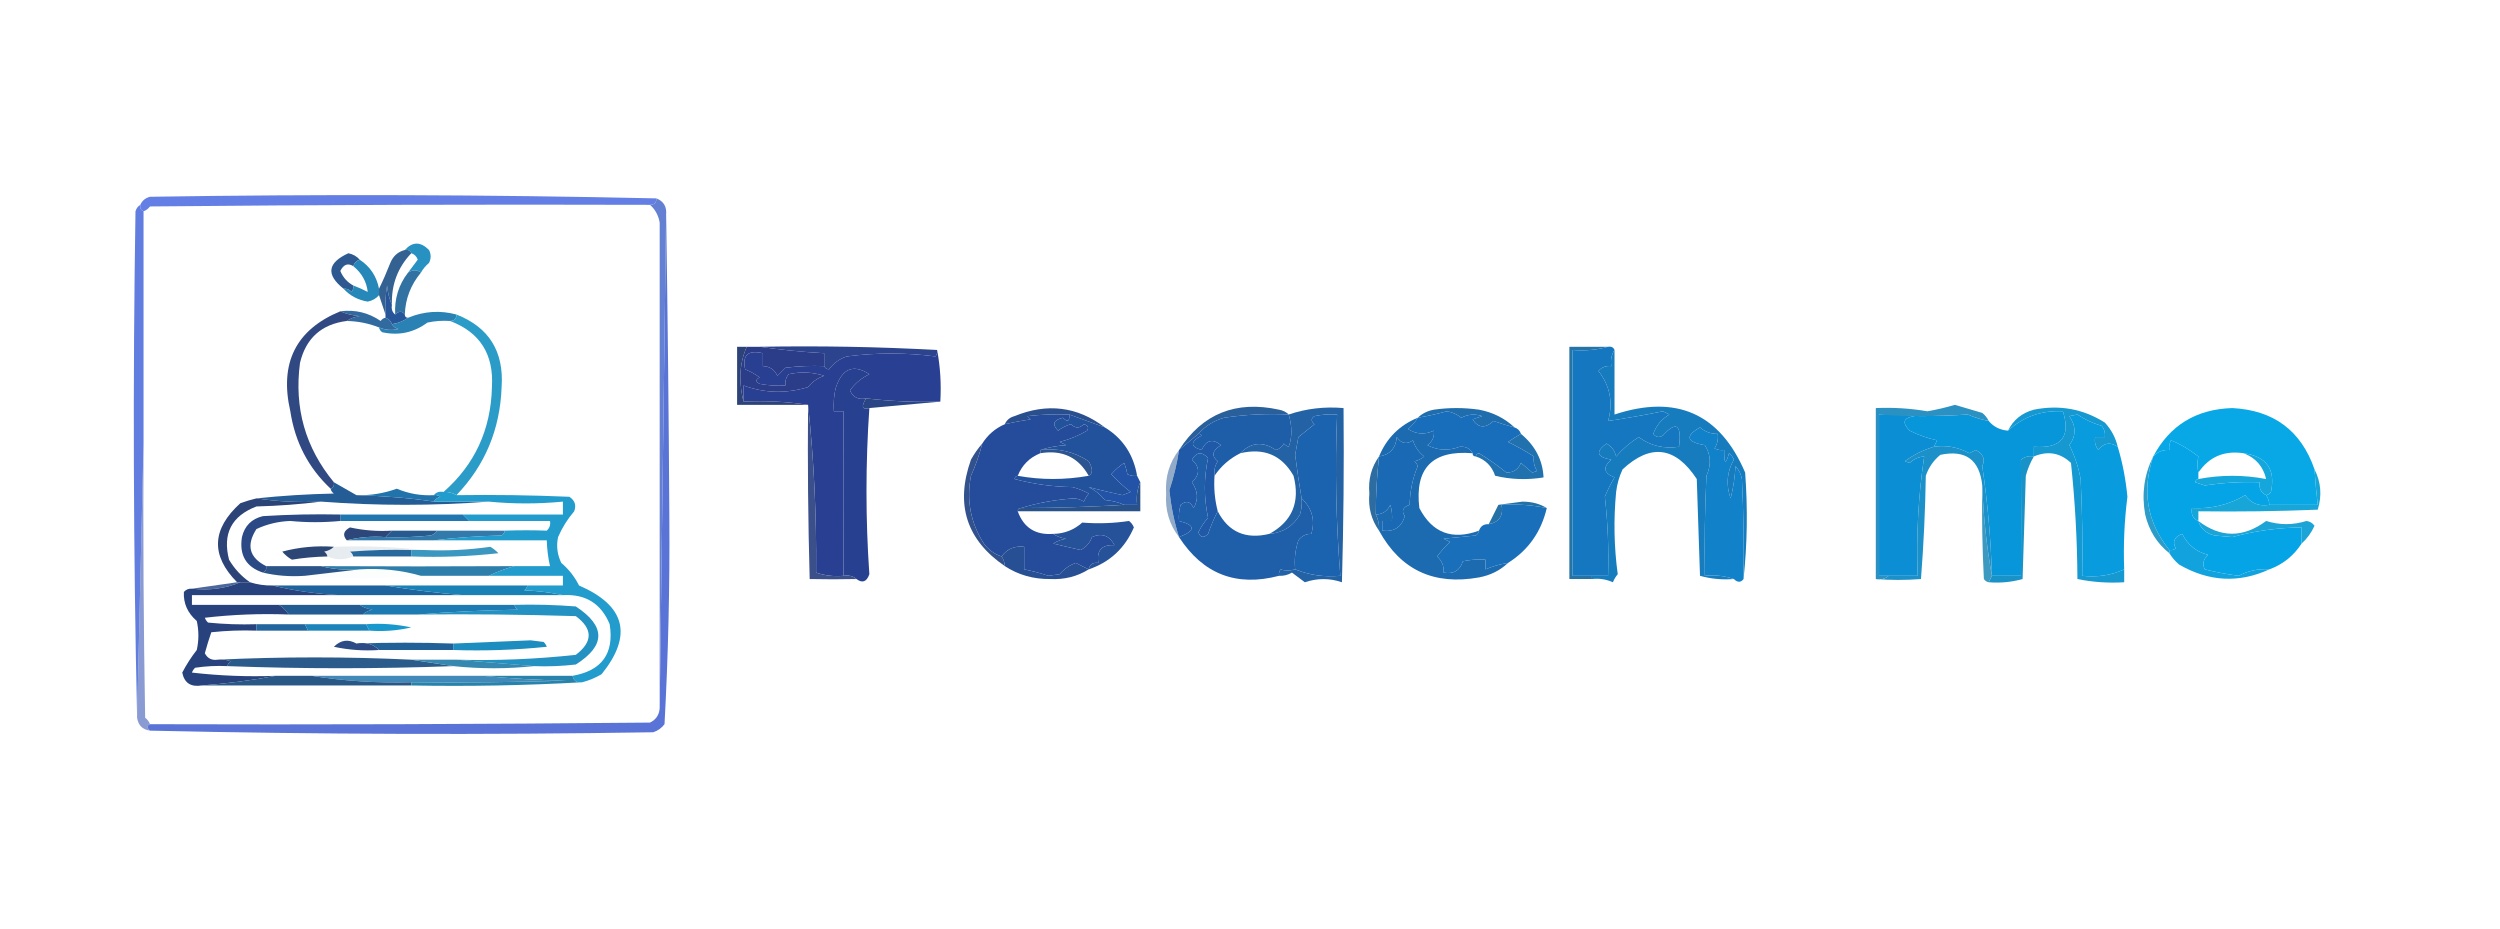 <?xml version="1.0" encoding="UTF-8"?>
<!DOCTYPE svg PUBLIC "-//W3C//DTD SVG 1.1//EN" "http://www.w3.org/Graphics/SVG/1.1/DTD/svg11.dtd">
<svg xmlns="http://www.w3.org/2000/svg" version="1.1" width="775px" height="288px" style="shape-rendering:geometricPrecision; text-rendering:geometricPrecision; image-rendering:optimizeQuality; fill-rule:evenodd; clip-rule:evenodd" xmlns:xlink="http://www.w3.org/1999/xlink">
<g><path style="opacity:1" fill="#637ee4" d="M 203.5,61.5 C 203.5,62.833 202.833,63.5 201.5,63.5C 149.832,63.333 98.166,63.5 46.5,64C 45.956,64.717 45.289,65.217 44.5,65.5C 43.662,65.158 43.328,64.492 43.5,63.5C 44.058,62.21 45.058,61.377 46.5,61C 98.904,60.172 151.237,60.338 203.5,61.5 Z"/></g>
<g><path style="opacity:1" fill="#6480d2" d="M 203.5,61.5 C 205.727,62.401 206.727,64.067 206.5,66.5C 205.833,117.5 205.167,168.5 204.5,219.5C 204.483,169.227 204.483,119.06 204.5,69C 204.105,66.752 203.105,64.918 201.5,63.5C 202.833,63.5 203.5,62.833 203.5,61.5 Z"/></g>
<g><path style="opacity:1" fill="#2792c2" d="M 130.5,84.5 C 129.298,83.595 127.964,83.595 126.5,84.5C 127.476,83.185 128.476,81.852 129.5,80.5C 129.145,79.478 128.478,78.811 127.5,78.5C 127.158,77.662 126.492,77.328 125.5,77.5C 127.879,74.86 130.379,74.86 133,77.5C 133.667,78.833 133.667,80.167 133,81.5C 131.955,82.373 131.122,83.373 130.5,84.5 Z"/></g>
<g><path style="opacity:1" fill="#336192" d="M 125.5,77.5 C 126.492,77.328 127.158,77.662 127.5,78.5C 123.285,82.942 121.285,88.275 121.5,94.5C 120.691,92.708 120.191,90.708 120,88.5C 119.502,91.482 119.335,94.482 119.5,97.5C 118.833,95.5 118.167,93.5 117.5,91.5C 117.5,90.833 117.5,90.167 117.5,89.5C 118.74,86.976 119.907,84.309 121,81.5C 121.876,79.365 123.376,78.031 125.5,77.5 Z"/></g>
<g><path style="opacity:1" fill="#2d5990" d="M 111.5,80.5 C 110.5,80.833 109.833,81.5 109.5,82.5C 107.847,81.471 106.514,81.971 105.5,84C 106.315,85.98 107.648,87.48 109.5,88.5C 109.631,89.239 109.464,89.906 109,90.5C 108.329,89.748 107.496,89.414 106.5,89.5C 101,85.142 101.5,81.475 108,78.5C 109.459,78.808 110.626,79.475 111.5,80.5 Z"/></g>
<g><path style="opacity:1" fill="#2688b8" d="M 111.5,80.5 C 114.737,82.63 116.737,85.63 117.5,89.5C 117.5,90.167 117.5,90.833 117.5,91.5C 116.626,92.525 115.459,93.192 114,93.5C 110.952,92.999 108.452,91.666 106.5,89.5C 107.496,89.414 108.329,89.748 109,90.5C 109.464,89.906 109.631,89.239 109.5,88.5C 111.03,89.067 112.53,89.733 114,90.5C 113.625,87.27 112.125,84.603 109.5,82.5C 109.833,81.5 110.5,80.833 111.5,80.5 Z"/></g>
<g><path style="opacity:1" fill="#3172a3" d="M 130.5,84.5 C 127.327,88.306 125.66,92.639 125.5,97.5C 124.652,96.375 123.652,96.375 122.5,97.5C 122.25,92.588 123.584,88.255 126.5,84.5C 127.964,83.595 129.298,83.595 130.5,84.5 Z"/></g>
<g><path style="opacity:1" fill="#306a9f" d="M 105.5,96.5 C 110.081,95.923 114.248,96.923 118,99.5C 118.383,98.944 118.883,98.611 119.5,98.5C 120.5,98.833 121.167,99.5 121.5,100.5C 121.918,101.222 122.584,101.722 123.5,102C 121.455,102.49 119.455,102.323 117.5,101.5C 114.306,100.242 110.973,99.576 107.5,99.5C 108.609,98.71 109.942,98.21 111.5,98C 109.292,97.809 107.292,97.309 105.5,96.5 Z"/></g>
<g><path style="opacity:1" fill="#265599" d="M 121.5,94.5 C 121.263,95.791 121.596,96.791 122.5,97.5C 123.652,96.375 124.652,96.375 125.5,97.5C 125.5,98.167 125.833,98.5 126.5,98.5C 125.07,99.537 123.403,100.204 121.5,100.5C 121.167,99.5 120.5,98.833 119.5,98.5C 119.5,98.167 119.5,97.833 119.5,97.5C 119.335,94.482 119.502,91.482 120,88.5C 120.191,90.708 120.691,92.708 121.5,94.5 Z"/></g>
<g><path style="opacity:0.996" fill="#2a81b3" d="M 141.5,97.5 C 141.5,98.833 140.833,99.5 139.5,99.5C 137.143,99.337 134.81,99.503 132.5,100C 128.278,103.111 123.611,104.111 118.5,103C 117.944,102.617 117.611,102.117 117.5,101.5C 119.455,102.323 121.455,102.49 123.5,102C 122.584,101.722 121.918,101.222 121.5,100.5C 123.403,100.204 125.07,99.537 126.5,98.5C 131.416,96.471 136.416,96.138 141.5,97.5 Z"/></g>
<g><path style="opacity:1" fill="#2c438d" d="M 235.5,107.5 C 254.008,107.17 272.341,107.503 290.5,108.5C 290.631,109.239 290.464,109.906 290,110.5C 280.861,109.298 271.694,109.298 262.5,110.5C 260.253,111.245 258.419,112.578 257,114.5C 256.235,114.43 255.735,114.097 255.5,113.5C 255.5,112.167 255.5,110.833 255.5,109.5C 248.661,109.111 241.994,108.444 235.5,107.5 Z"/></g>
<g><path style="opacity:1" fill="#293f91" d="M 290.5,108.5 C 291.488,113.64 291.821,118.974 291.5,124.5C 283.791,124.731 276.124,124.398 268.5,123.5C 266.052,123.99 264.385,123.157 263.5,121C 265.032,118.883 267.032,117.216 269.5,116C 264.48,112.737 260.98,114.237 259,120.5C 258.503,122.81 258.337,125.143 258.5,127.5C 259.5,127.5 260.5,127.5 261.5,127.5C 261.536,144.709 261.536,161.709 261.5,178.5C 258.552,178.777 255.719,178.444 253,177.5C 253.156,159.804 252.322,142.471 250.5,125.5C 244.021,124.509 237.354,124.176 230.5,124.5C 230.5,122.833 230.5,121.167 230.5,119.5C 237.046,121.906 243.713,122.072 250.5,120C 251.779,118.354 253.445,117.187 255.5,116.5C 251.878,115.341 248.211,115.175 244.5,116C 243.663,117.011 243.33,118.178 243.5,119.5C 240.813,119.664 238.146,119.497 235.5,119C 234.167,118.333 234.167,117.667 235.5,117C 234.109,115.98 232.609,115.147 231,114.5C 230.044,110.075 231.877,108.408 236.5,109.5C 236.5,110.833 236.5,112.167 236.5,113.5C 238.592,113.561 240.092,114.561 241,116.5C 241.833,115.667 242.667,114.833 243.5,114C 247.486,113.501 251.486,113.334 255.5,113.5C 255.735,114.097 256.235,114.43 257,114.5C 258.419,112.578 260.253,111.245 262.5,110.5C 271.694,109.298 280.861,109.298 290,110.5C 290.464,109.906 290.631,109.239 290.5,108.5 Z"/></g>
<g><path style="opacity:1" fill="#314982" d="M 105.5,96.5 C 107.292,97.309 109.292,97.809 111.5,98C 109.942,98.21 108.609,98.71 107.5,99.5C 99.669,100.498 94.835,104.832 93,112.5C 91.148,126.433 94.648,138.767 103.5,149.5C 103.672,150.492 103.338,151.158 102.5,151.5C 95.622,145.067 91.455,137.067 90,127.5C 86.57,112.517 91.737,102.184 105.5,96.5 Z"/></g>
<g><path style="opacity:1" fill="#2b3c89" d="M 231.5,107.5 C 232.833,107.5 234.167,107.5 235.5,107.5C 241.994,108.444 248.661,109.111 255.5,109.5C 255.5,110.833 255.5,112.167 255.5,113.5C 251.486,113.334 247.486,113.501 243.5,114C 242.667,114.833 241.833,115.667 241,116.5C 240.092,114.561 238.592,113.561 236.5,113.5C 236.5,112.167 236.5,110.833 236.5,109.5C 231.877,108.408 230.044,110.075 231,114.5C 232.609,115.147 234.109,115.98 235.5,117C 234.167,117.667 234.167,118.333 235.5,119C 238.146,119.497 240.813,119.664 243.5,119.5C 243.33,118.178 243.663,117.011 244.5,116C 248.211,115.175 251.878,115.341 255.5,116.5C 253.445,117.187 251.779,118.354 250.5,120C 243.713,122.072 237.046,121.906 230.5,119.5C 230.5,121.167 230.5,122.833 230.5,124.5C 229.836,122.022 229.503,119.355 229.5,116.5C 229.604,113.231 230.27,110.231 231.5,107.5 Z"/></g>
<g><path style="opacity:1" fill="#284090" d="M 268.5,123.5 C 266.883,126.076 267.217,127.076 269.5,126.5C 268.313,143.774 268.313,160.941 269.5,178C 268.683,180.372 267.35,180.872 265.5,179.5C 264.432,178.566 263.099,178.232 261.5,178.5C 261.536,161.709 261.536,144.709 261.5,127.5C 260.5,127.5 259.5,127.5 258.5,127.5C 258.337,125.143 258.503,122.81 259,120.5C 260.98,114.237 264.48,112.737 269.5,116C 267.032,117.216 265.032,118.883 263.5,121C 264.385,123.157 266.052,123.99 268.5,123.5 Z"/></g>
<g><path style="opacity:1" fill="#2e427a" d="M 231.5,107.5 C 230.27,110.231 229.604,113.231 229.5,116.5C 229.503,119.355 229.836,122.022 230.5,124.5C 237.354,124.176 244.021,124.509 250.5,125.5C 243.167,125.5 235.833,125.5 228.5,125.5C 228.5,119.5 228.5,113.5 228.5,107.5C 229.5,107.5 230.5,107.5 231.5,107.5 Z"/></g>
<g><path style="opacity:1" fill="#294583" d="M 268.5,123.5 C 276.124,124.398 283.791,124.731 291.5,124.5C 284.167,125.167 276.833,125.833 269.5,126.5C 267.217,127.076 266.883,126.076 268.5,123.5 Z"/></g>
<g><path style="opacity:1" fill="#294f8f" d="M 342.5,132.5 C 338.821,131.163 335.155,129.83 331.5,128.5C 327.154,128.334 322.821,128.501 318.5,129C 318.833,129.333 319.167,129.667 319.5,130C 316.793,130.395 314.127,130.895 311.5,131.5C 312.058,130.21 313.058,129.377 314.5,129C 324.656,124.845 333.989,126.012 342.5,132.5 Z"/></g>
<g><path style="opacity:1" fill="#295f9a" d="M 399.5,128.5 C 392.8,128.17 386.134,128.503 379.5,129.5C 376.284,130.4 373.618,132.067 371.5,134.5C 369.5,136.167 367.5,137.833 365.5,139.5C 372.759,128.236 383.092,124.07 396.5,127C 397.737,127.232 398.737,127.732 399.5,128.5 Z"/></g>
<g><path style="opacity:1" fill="#1c63af" d="M 401.5,176.5 C 401.183,173.428 401.516,170.428 402.5,167.5C 403.524,166.147 404.857,165.48 406.5,165.5C 407.765,161.284 406.765,157.618 403.5,154.5C 402.732,150.025 402.066,145.525 401.5,141C 401.833,139.167 402.167,137.333 402.5,135.5C 404.167,134.167 405.833,132.833 407.5,131.5C 406.359,130.575 406.359,129.741 407.5,129C 409.81,128.503 412.143,128.337 414.5,128.5C 413.819,145.123 414.153,161.79 415.5,178.5C 410.57,178.966 405.903,178.299 401.5,176.5 Z"/></g>
<g><path style="opacity:1" fill="#1f6dac" d="M 469.5,132.5 C 467.321,131.941 465.154,131.274 463,130.5C 460.424,132.879 458.257,132.712 456.5,130C 457.5,129.667 458.5,129.333 459.5,129C 457.231,128.242 455.064,128.409 453,129.5C 451.687,128.427 450.187,127.76 448.5,127.5C 445.521,128.328 442.521,128.995 439.5,129.5C 440.842,128.207 442.509,127.374 444.5,127C 449.167,126.333 453.833,126.333 458.5,127C 462.776,127.805 466.443,129.638 469.5,132.5 Z"/></g>
<g><path style="opacity:1" fill="#186eba" d="M 469.5,132.5 C 470.5,132.833 471.167,133.5 471.5,134.5C 470.192,135.232 468.858,136.066 467.5,137C 470.364,138.413 473.03,139.913 475.5,141.5C 475.286,143.144 475.62,144.644 476.5,146C 476,146.167 475.5,146.333 475,146.5C 473.832,145.491 472.665,144.491 471.5,143.5C 470.663,145.505 469.163,146.505 467,146.5C 464.338,144.351 461.505,142.351 458.5,140.5C 457.893,140.624 457.56,140.957 457.5,141.5C 456.833,141.5 456.5,141.167 456.5,140.5C 455.688,139.007 454.355,138.34 452.5,138.5C 448.993,139.826 445.66,139.66 442.5,138C 444.037,136.89 444.703,135.39 444.5,133.5C 441.719,134.823 439.053,134.656 436.5,133C 437.71,131.961 438.71,130.794 439.5,129.5C 442.521,128.995 445.521,128.328 448.5,127.5C 450.187,127.76 451.687,128.427 453,129.5C 455.064,128.409 457.231,128.242 459.5,129C 458.5,129.333 457.5,129.667 456.5,130C 458.257,132.712 460.424,132.879 463,130.5C 465.154,131.274 467.321,131.941 469.5,132.5 Z"/></g>
<g><path style="opacity:1" fill="#2363a5" d="M 396.5,178.5 C 396.369,177.761 396.536,177.094 397,176.5C 398.299,176.966 399.799,176.966 401.5,176.5C 405.903,178.299 410.57,178.966 415.5,178.5C 414.153,161.79 413.819,145.123 414.5,128.5C 412.143,128.337 409.81,128.503 407.5,129C 406.359,129.741 406.359,130.575 407.5,131.5C 405.833,132.833 404.167,134.167 402.5,135.5C 402.167,137.333 401.833,139.167 401.5,141C 402.066,145.525 402.732,150.025 403.5,154.5C 403.66,156.199 403.494,157.866 403,159.5C 400.889,163.141 397.722,165.141 393.5,165.5C 400.601,161.611 403.101,155.611 401,147.5C 397.352,141.092 391.852,138.759 384.5,140.5C 387.836,137.089 391.502,136.755 395.5,139.5C 396.647,139.182 397.481,138.516 398,137.5C 398.414,137.957 398.914,138.291 399.5,138.5C 400.59,135.572 400.59,132.239 399.5,128.5C 404.945,126.655 410.612,125.988 416.5,126.5C 416.667,144.503 416.5,162.503 416,180.5C 412.198,179.194 408.365,179.194 404.5,180.5C 403.167,179.5 401.833,178.5 400.5,177.5C 399.264,178.246 397.93,178.579 396.5,178.5 Z"/></g>
<g><path style="opacity:1" fill="#08a8e7" d="M 717.5,145.5 C 717.724,149.179 718.058,152.846 718.5,156.5C 713.5,156.5 708.5,156.5 703.5,156.5C 703.443,155.391 703.11,154.391 702.5,153.5C 703.117,153.389 703.617,153.056 704,152.5C 705.491,145.483 702.658,141.483 695.5,140.5C 689.474,139.611 684.808,141.611 681.5,146.5C 681.11,144.792 681.11,143.126 681.5,141.5C 678.545,139.232 675.711,137.565 673,136.5C 672.517,137.448 672.351,138.448 672.5,139.5C 670.486,139.392 668.82,140.058 667.5,141.5C 672.631,131.838 680.797,126.838 692,126.5C 704.848,127.159 713.348,133.492 717.5,145.5 Z"/></g>
<g><path style="opacity:1" fill="#1181c9" d="M 540.5,179.5 C 539.652,180.625 538.652,180.625 537.5,179.5C 534.713,178.523 531.713,178.19 528.5,178.5C 528.334,168.161 528.5,157.828 529,147.5C 530.532,144.088 530.365,140.921 528.5,138C 522.77,137.022 522.27,135.188 527,132.5C 528.567,133.856 530.4,134.523 532.5,134.5C 532.714,136.144 532.38,137.644 531.5,139C 532.448,139.483 533.448,139.649 534.5,139.5C 534.457,143.893 534.957,144.226 536,140.5C 536.692,141.025 537.192,141.692 537.5,142.5C 535.324,146.271 534.991,150.271 536.5,154.5C 537.324,151.215 537.824,147.882 538,144.5C 539.044,145.623 539.71,146.956 540,148.5C 540.5,158.828 540.666,169.161 540.5,179.5 Z"/></g>
<g><path style="opacity:1" fill="#1698d1" d="M 656.5,138.5 C 654.156,136.932 652.156,137.265 650.5,139.5C 649.571,138.311 649.238,136.978 649.5,135.5C 650.5,135.5 651.5,135.5 652.5,135.5C 652.67,134.178 652.337,133.011 651.5,132C 648.791,131.228 646.291,130.061 644,128.5C 643.167,128.667 642.333,128.833 641.5,129C 643.62,132.133 643.62,135.133 641.5,138C 643.167,141.334 644.334,144.834 645,148.5C 645.5,158.494 645.666,168.494 645.5,178.5C 650.14,179.025 654.473,178.358 658.5,176.5C 658.5,177.833 658.5,179.167 658.5,180.5C 653.57,180.803 648.737,180.469 644,179.5C 643.938,167.43 643.272,155.43 642,143.5C 638.659,140.351 634.825,139.684 630.5,141.5C 630.5,140.5 630.5,139.5 630.5,138.5C 639.001,139.12 642.001,135.453 639.5,127.5C 632.889,127.178 627.222,129.178 622.5,133.5C 624.102,130.177 626.769,128.011 630.5,127C 638.445,125.417 645.778,126.75 652.5,131C 654.494,133.158 655.828,135.658 656.5,138.5 Z"/></g>
<g><path style="opacity:1" fill="#089cdf" d="M 656.5,138.5 C 657.989,143.441 658.989,148.608 659.5,154C 658.55,161.456 658.216,168.956 658.5,176.5C 654.473,178.358 650.14,179.025 645.5,178.5C 645.666,168.494 645.5,158.494 645,148.5C 644.334,144.834 643.167,141.334 641.5,138C 643.62,135.133 643.62,132.133 641.5,129C 642.333,128.833 643.167,128.667 644,128.5C 646.291,130.061 648.791,131.228 651.5,132C 652.337,133.011 652.67,134.178 652.5,135.5C 651.5,135.5 650.5,135.5 649.5,135.5C 649.238,136.978 649.571,138.311 650.5,139.5C 652.156,137.265 654.156,136.932 656.5,138.5 Z"/></g>
<g><path style="opacity:1" fill="#2071ae" d="M 471.5,134.5 C 475.909,138.156 478.242,142.656 478.5,148C 473.467,148.829 468.467,148.662 463.5,147.5C 462.478,144.478 460.478,142.478 457.5,141.5C 457.56,140.957 457.893,140.624 458.5,140.5C 461.505,142.351 464.338,144.351 467,146.5C 469.163,146.505 470.663,145.505 471.5,143.5C 472.665,144.491 473.832,145.491 475,146.5C 475.5,146.333 476,146.167 476.5,146C 475.62,144.644 475.286,143.144 475.5,141.5C 473.03,139.913 470.364,138.413 467.5,137C 468.858,136.066 470.192,135.232 471.5,134.5 Z"/></g>
<g><path style="opacity:1" fill="#2b5490" d="M 322.5,140.5 C 322.5,140.167 322.5,139.833 322.5,139.5C 327.947,138.826 332.947,139.992 337.5,143C 338.815,145.289 338.815,146.789 337.5,147.5C 334.262,141.717 329.262,139.384 322.5,140.5 Z"/></g>
<g><path style="opacity:1" fill="#1e5da8" d="M 399.5,128.5 C 400.59,132.239 400.59,135.572 399.5,138.5C 398.914,138.291 398.414,137.957 398,137.5C 397.481,138.516 396.647,139.182 395.5,139.5C 391.502,136.755 387.836,137.089 384.5,140.5C 381.19,142.146 378.523,144.48 376.5,147.5C 376.286,145.856 376.62,144.356 377.5,143C 375.446,141.318 375.779,139.651 378.5,138C 375.957,135.898 373.957,136.398 372.5,139.5C 368.913,138.463 368.913,136.963 372.5,135C 372.272,134.601 371.938,134.435 371.5,134.5C 373.618,132.067 376.284,130.4 379.5,129.5C 386.134,128.503 392.8,128.17 399.5,128.5 Z"/></g>
<g><path style="opacity:1" fill="#1a69b4" d="M 426.5,159.5 C 426.502,153.477 426.835,147.477 427.5,141.5C 430.842,140.988 432.676,138.988 433,135.5C 434.396,137.527 436.062,137.86 438,136.5C 438.653,138.564 439.82,140.231 441.5,141.5C 440.624,142.251 439.624,142.751 438.5,143C 438.957,143.414 439.291,143.914 439.5,144.5C 437.907,148.309 437.074,152.309 437,156.5C 434.878,157.22 434.378,158.387 435.5,160C 434.452,163.456 432.119,164.956 428.5,164.5C 428.5,163.5 428.5,162.5 428.5,161.5C 429.5,161.5 430.5,161.5 431.5,161.5C 431.66,159.801 431.494,158.134 431,156.5C 430.092,158.439 428.592,159.439 426.5,159.5 Z"/></g>
<g><path style="opacity:1" fill="#177cbe" d="M 500.5,108.5 C 500.5,115.167 500.5,121.833 500.5,128.5C 519.677,122.178 533.177,128.178 541,146.5C 541.826,157.674 541.659,168.674 540.5,179.5C 540.666,169.161 540.5,158.828 540,148.5C 539.71,146.956 539.044,145.623 538,144.5C 537.824,147.882 537.324,151.215 536.5,154.5C 534.991,150.271 535.324,146.271 537.5,142.5C 537.192,141.692 536.692,141.025 536,140.5C 534.957,144.226 534.457,143.893 534.5,139.5C 533.448,139.649 532.448,139.483 531.5,139C 532.38,137.644 532.714,136.144 532.5,134.5C 530.4,134.523 528.567,133.856 527,132.5C 522.27,135.188 522.77,137.022 528.5,138C 530.365,140.921 530.532,144.088 529,147.5C 528.5,157.828 528.334,168.161 528.5,178.5C 531.713,178.19 534.713,178.523 537.5,179.5C 533.894,179.789 530.394,179.456 527,178.5C 526.667,168.5 526.333,158.5 526,148.5C 519.378,138.418 511.711,137.418 503,145.5C 501.956,147.715 501.29,150.048 501,152.5C 500.184,161.079 500.351,169.579 501.5,178C 500.874,178.75 500.374,179.584 500,180.5C 497.959,179.577 495.792,179.244 493.5,179.5C 493.5,179.167 493.5,178.833 493.5,178.5C 495.167,178.5 496.833,178.5 498.5,178.5C 498.756,170.302 498.423,162.135 497.5,154C 498.344,151.905 499.344,149.905 500.5,148C 497.112,146.678 496.779,144.845 499.5,142.5C 495,141.731 494.5,140.064 498,137.5C 499.585,138.376 500.585,139.709 501,141.5C 503.025,139.142 505.358,137.142 508,135.5C 511.653,138.196 515.82,139.196 520.5,138.5C 521.344,131.582 519.677,130.415 515.5,135C 514.365,135.749 513.365,135.583 512.5,134.5C 513.443,131.891 515.11,129.891 517.5,128.5C 516.833,128.167 516.167,127.833 515.5,127.5C 509.842,128.666 504.176,129.666 498.5,130.5C 500.131,124.824 499.131,119.657 495.5,115C 496.563,113.812 497.897,113.312 499.5,113.5C 499.216,111.585 499.549,109.919 500.5,108.5 Z"/></g>
<g><path style="opacity:1" fill="#254c9b" d="M 331.5,128.5 C 331.611,130.648 330.944,130.981 329.5,129.5C 326.561,130.207 326.061,131.54 328,133.5C 329.194,132.57 330.527,131.903 332,131.5C 333.333,132.833 334.667,132.833 336,131.5C 337.257,131.85 337.591,132.517 337,133.5C 334.376,135.035 331.543,136.202 328.5,137C 329.167,137.333 329.833,137.667 330.5,138C 327.635,138.183 324.969,138.683 322.5,139.5C 322.5,139.833 322.5,140.167 322.5,140.5C 319.173,141.827 316.84,144.16 315.5,147.5C 314.957,147.56 314.624,147.893 314.5,148.5C 320.373,150.069 326.373,150.902 332.5,151C 334.246,151.471 335.913,152.138 337.5,153C 336.874,153.75 336.374,154.584 336,155.5C 335.107,154.919 334.107,154.585 333,154.5C 327.238,154.874 321.738,155.874 316.5,157.5C 315.833,157.5 315.5,157.833 315.5,158.5C 317.337,163.591 321.004,165.924 326.5,165.5C 327.609,166.29 328.942,166.79 330.5,167C 329.062,167.219 327.729,167.719 326.5,168.5C 329.366,169.208 332.2,169.875 335,170.5C 336.697,169.636 337.863,168.303 338.5,166.5C 341.546,165.15 343.88,165.983 345.5,169C 341.541,168.791 339.874,170.625 340.5,174.5C 338.821,174.285 337.821,174.952 337.5,176.5C 336.2,175.892 334.867,175.225 333.5,174.5C 331.548,175.208 329.881,176.375 328.5,178C 327.333,178.167 326.167,178.333 325,178.5C 322.51,177.664 320.01,176.998 317.5,176.5C 317.5,174.167 317.5,171.833 317.5,169.5C 314.547,169.15 312.213,170.15 310.5,172.5C 308.265,171.772 306.432,170.439 305,168.5C 300.877,162.045 299.544,155.045 301,147.5C 302.47,144.236 303.637,140.903 304.5,137.5C 306.239,134.757 308.573,132.757 311.5,131.5C 314.127,130.895 316.793,130.395 319.5,130C 319.167,129.667 318.833,129.333 318.5,129C 322.821,128.501 327.154,128.334 331.5,128.5 Z"/></g>
<g><path style="opacity:1" fill="#2674a5" d="M 498.5,107.5 C 495.038,108.482 491.371,108.815 487.5,108.5C 487.5,131.833 487.5,155.167 487.5,178.5C 489.5,178.5 491.5,178.5 493.5,178.5C 493.5,178.833 493.5,179.167 493.5,179.5C 491.167,179.5 488.833,179.5 486.5,179.5C 486.5,155.5 486.5,131.5 486.5,107.5C 490.5,107.5 494.5,107.5 498.5,107.5 Z"/></g>
<g><path style="opacity:1" fill="#2a9cc7" d="M 141.5,97.5 C 151.59,101.459 156.257,108.959 155.5,120C 155.029,133.088 150.362,144.254 141.5,153.5C 140.292,152.766 138.959,152.433 137.5,152.5C 147.178,144.025 152.178,133.192 152.5,120C 153.112,109.821 148.778,102.987 139.5,99.5C 140.833,99.5 141.5,98.833 141.5,97.5 Z"/></g>
<g><path style="opacity:1" fill="#0b8ed3" d="M 582.5,128.5 C 586.182,128.335 589.848,128.501 593.5,129C 590.015,129.493 589.515,130.993 592,133.5C 594.672,134.867 597.505,135.867 600.5,136.5C 600.137,137.183 599.804,137.85 599.5,138.5C 596.227,139.47 593.227,140.97 590.5,143C 591,143.167 591.5,143.333 592,143.5C 593.3,142.293 594.8,141.626 596.5,141.5C 594.669,153.715 594.002,166.049 594.5,178.5C 591.5,178.5 588.5,178.5 585.5,178.5C 584.5,178.5 583.5,178.5 582.5,178.5C 582.5,161.833 582.5,145.167 582.5,128.5 Z"/></g>
<g><path style="opacity:1" fill="#3b4f8a" d="M 250.5,125.5 C 252.322,142.471 253.156,159.804 253,177.5C 255.719,178.444 258.552,178.777 261.5,178.5C 263.099,178.232 264.432,178.566 265.5,179.5C 260.455,179.609 255.622,179.609 251,179.5C 250.5,161.503 250.333,143.503 250.5,125.5 Z"/></g>
<g><path style="opacity:1" fill="#2059a7" d="M 371.5,134.5 C 371.938,134.435 372.272,134.601 372.5,135C 368.913,136.963 368.913,138.463 372.5,139.5C 373.957,136.398 375.957,135.898 378.5,138C 375.779,139.651 375.446,141.318 377.5,143C 376.62,144.356 376.286,145.856 376.5,147.5C 376.244,151.269 376.577,154.936 377.5,158.5C 376.359,160.667 375.359,163 374.5,165.5C 373.137,166.879 372.137,166.713 371.5,165C 372.289,163.374 373.289,161.874 374.5,160.5C 373.183,154.303 373.183,148.136 374.5,142C 372.585,139.919 370.919,140.085 369.5,142.5C 372.014,144.799 372.014,147.132 369.5,149.5C 371.389,152.221 371.555,154.887 370,157.5C 369.047,155.408 367.714,155.075 366,156.5C 365.506,158.134 365.34,159.801 365.5,161.5C 370.7,162.827 370.7,164.493 365.5,166.5C 364.028,161.856 363.028,157.022 362.5,152C 363.864,147.898 364.864,143.731 365.5,139.5C 367.5,137.833 369.5,136.167 371.5,134.5 Z"/></g>
<g><path style="opacity:1" fill="#0896da" d="M 582.5,128.5 C 591.278,129.142 600.445,129.142 610,128.5C 612.086,129.418 614.253,130.085 616.5,130.5C 618.012,132.317 620.012,133.317 622.5,133.5C 627.222,129.178 632.889,127.178 639.5,127.5C 642.001,135.453 639.001,139.12 630.5,138.5C 630.5,139.5 630.5,140.5 630.5,141.5C 629.022,141.238 627.689,141.571 626.5,142.5C 626.568,154.38 626.568,166.38 626.5,178.5C 623.5,178.5 620.5,178.5 617.5,178.5C 617.161,167.061 616.161,155.727 614.5,144.5C 615.5,142.409 614.833,140.743 612.5,139.5C 611.833,139.833 611.167,140.167 610.5,140.5C 606.838,138.577 603.171,137.91 599.5,138.5C 599.804,137.85 600.137,137.183 600.5,136.5C 597.505,135.867 594.672,134.867 592,133.5C 589.515,130.993 590.015,129.493 593.5,129C 589.848,128.501 586.182,128.335 582.5,128.5 Z"/></g>
<g><path style="opacity:1" fill="#05a4e7" d="M 681.5,146.5 C 681.5,147.167 681.5,147.833 681.5,148.5C 680.957,148.56 680.624,148.893 680.5,149.5C 681.5,149.833 682.5,150.167 683.5,150.5C 689.134,149.645 694.801,149.312 700.5,149.5C 700.229,151.38 700.896,152.713 702.5,153.5C 703.11,154.391 703.443,155.391 703.5,156.5C 700.313,157.04 697.813,156.04 696,153.5C 691.008,156.478 685.508,157.812 679.5,157.5C 679.157,159.483 679.824,160.817 681.5,161.5C 682.219,163.888 683.885,165.388 686.5,166C 688.333,166.167 690.167,166.333 692,166.5C 699.013,164.582 706.179,163.582 713.5,163.5C 713.5,165.167 713.5,166.833 713.5,168.5C 711.037,172.3 707.704,174.967 703.5,176.5C 700.085,176.261 696.919,176.928 694,178.5C 690.46,178.037 686.96,177.37 683.5,176.5C 682.653,174.939 682.986,173.439 684.5,172C 680.821,171.049 678.155,168.883 676.5,165.5C 674.02,166.415 673.353,167.915 674.5,170C 673.906,170.464 673.239,170.631 672.5,170.5C 665.582,161.895 663.916,152.228 667.5,141.5C 668.82,140.058 670.486,139.392 672.5,139.5C 672.351,138.448 672.517,137.448 673,136.5C 675.711,137.565 678.545,139.232 681.5,141.5C 681.11,143.126 681.11,144.792 681.5,146.5 Z"/></g>
<g><path style="opacity:1" fill="#15a7dc" d="M 695.5,140.5 C 702.658,141.483 705.491,145.483 704,152.5C 703.617,153.056 703.117,153.389 702.5,153.5C 700.896,152.713 700.229,151.38 700.5,149.5C 694.801,149.312 689.134,149.645 683.5,150.5C 682.5,150.167 681.5,149.833 680.5,149.5C 680.624,148.893 680.957,148.56 681.5,148.5C 688.5,147.167 695.5,147.167 702.5,148.5C 701.6,144.599 699.267,141.932 695.5,140.5 Z"/></g>
<g><path style="opacity:0.995" fill="#607ddf" d="M 43.5,63.5 C 43.328,64.492 43.662,65.158 44.5,65.5C 44.5,89.5 44.5,113.5 44.5,137.5C 43.833,165.833 43.167,194.167 42.5,222.5C 41.335,170.335 41.168,118.002 42,65.5C 42.278,64.584 42.778,63.917 43.5,63.5 Z"/></g>
<g><path style="opacity:1" fill="#23529c" d="M 331.5,128.5 C 335.155,129.83 338.821,131.163 342.5,132.5C 348.04,135.882 351.373,140.882 352.5,147.5C 351.448,147.649 350.448,147.483 349.5,147C 349.273,145.865 348.94,144.698 348.5,143.5C 347.019,144.48 345.685,145.647 344.5,147C 346.35,149.018 348.35,150.851 350.5,152.5C 349.667,152.833 348.833,153.167 348,153.5C 344.336,152.707 340.836,151.874 337.5,151C 339.455,151.953 341.122,153.287 342.5,155C 344.708,155.191 346.708,155.691 348.5,156.5C 337.846,157.15 327.179,157.484 316.5,157.5C 321.738,155.874 327.238,154.874 333,154.5C 334.107,154.585 335.107,154.919 336,155.5C 336.374,154.584 336.874,153.75 337.5,153C 335.913,152.138 334.246,151.471 332.5,151C 326.373,150.902 320.373,150.069 314.5,148.5C 314.624,147.893 314.957,147.56 315.5,147.5C 322.735,148.811 330.068,148.811 337.5,147.5C 338.815,146.789 338.815,145.289 337.5,143C 332.947,139.992 327.947,138.826 322.5,139.5C 324.969,138.683 327.635,138.183 330.5,138C 329.833,137.667 329.167,137.333 328.5,137C 331.543,136.202 334.376,135.035 337,133.5C 337.591,132.517 337.257,131.85 336,131.5C 334.667,132.833 333.333,132.833 332,131.5C 330.527,131.903 329.194,132.57 328,133.5C 326.061,131.54 326.561,130.207 329.5,129.5C 330.944,130.981 331.611,130.648 331.5,128.5 Z"/></g>
<g><path style="opacity:1" fill="#1477c0" d="M 498.5,107.5 C 499.492,107.328 500.158,107.662 500.5,108.5C 499.549,109.919 499.216,111.585 499.5,113.5C 497.897,113.312 496.563,113.812 495.5,115C 499.131,119.657 500.131,124.824 498.5,130.5C 504.176,129.666 509.842,128.666 515.5,127.5C 516.167,127.833 516.833,128.167 517.5,128.5C 515.11,129.891 513.443,131.891 512.5,134.5C 513.365,135.583 514.365,135.749 515.5,135C 519.677,130.415 521.344,131.582 520.5,138.5C 515.82,139.196 511.653,138.196 508,135.5C 505.358,137.142 503.025,139.142 501,141.5C 500.585,139.709 499.585,138.376 498,137.5C 494.5,140.064 495,141.731 499.5,142.5C 496.779,144.845 497.112,146.678 500.5,148C 499.344,149.905 498.344,151.905 497.5,154C 498.423,162.135 498.756,170.302 498.5,178.5C 496.833,178.5 495.167,178.5 493.5,178.5C 491.5,178.5 489.5,178.5 487.5,178.5C 487.5,155.167 487.5,131.833 487.5,108.5C 491.371,108.815 495.038,108.482 498.5,107.5 Z"/></g>
<g><path style="opacity:1" fill="#2b91c3" d="M 616.5,130.5 C 614.253,130.085 612.086,129.418 610,128.5C 600.445,129.142 591.278,129.142 582.5,128.5C 582.5,145.167 582.5,161.833 582.5,178.5C 583.5,178.5 584.5,178.5 585.5,178.5C 584.432,179.434 583.099,179.768 581.5,179.5C 581.5,161.833 581.5,144.167 581.5,126.5C 586.876,126.265 592.209,126.598 597.5,127.5C 600.407,126.99 603.241,126.323 606,125.5C 608.802,126.33 611.635,127.163 614.5,128C 615.381,128.708 616.047,129.542 616.5,130.5 Z"/></g>
<g><path style="opacity:1" fill="#2253a6" d="M 352.5,147.5 C 352.833,148.167 353.167,148.833 353.5,149.5C 352.532,151.607 352.198,153.941 352.5,156.5C 351.167,156.5 349.833,156.5 348.5,156.5C 346.708,155.691 344.708,155.191 342.5,155C 341.122,153.287 339.455,151.953 337.5,151C 340.836,151.874 344.336,152.707 348,153.5C 348.833,153.167 349.667,152.833 350.5,152.5C 348.35,150.851 346.35,149.018 344.5,147C 345.685,145.647 347.019,144.48 348.5,143.5C 348.94,144.698 349.273,145.865 349.5,147C 350.448,147.483 351.448,147.649 352.5,147.5 Z"/></g>
<g><path style="opacity:1" fill="#245c96" d="M 103.5,149.5 C 105.873,150.839 108.207,152.172 110.5,153.5C 119.368,153.754 127.368,154.42 134.5,155.5C 140.167,155.5 145.833,155.5 151.5,155.5C 134.264,156.824 116.931,156.824 99.5,155.5C 92.646,155.824 85.979,155.491 79.5,154.5C 87.323,153.671 95.323,153.171 103.5,153C 102.944,152.617 102.611,152.117 102.5,151.5C 103.338,151.158 103.672,150.492 103.5,149.5 Z"/></g>
<g><path style="opacity:1" fill="#2173ac" d="M 134.5,153.5 C 135.239,153.369 135.906,153.536 136.5,154C 135.584,154.278 134.918,154.778 134.5,155.5C 127.368,154.42 119.368,153.754 110.5,153.5C 114.791,153.625 118.957,152.958 123,151.5C 126.68,153.049 130.513,153.716 134.5,153.5 Z"/></g>
<g><path style="opacity:1" fill="#2571a5" d="M 479.5,157.5 C 474.93,156.559 470.263,156.226 465.5,156.5C 466.109,159.878 464.776,161.878 461.5,162.5C 462.487,160.527 463.487,158.527 464.5,156.5C 467,156.167 469.5,155.833 472,155.5C 474.929,155.525 477.429,156.191 479.5,157.5 Z"/></g>
<g><path style="opacity:1" fill="#1992c8" d="M 630.5,141.5 C 629.406,143.359 628.573,145.359 628,147.5C 627.667,158.167 627.333,168.833 627,179.5C 623.606,180.456 620.106,180.789 616.5,180.5C 616.833,179.833 617.167,179.167 617.5,178.5C 620.5,178.5 623.5,178.5 626.5,178.5C 626.568,166.38 626.568,154.38 626.5,142.5C 627.689,141.571 629.022,141.238 630.5,141.5 Z"/></g>
<g><path style="opacity:1" fill="#18a5d8" d="M 717.5,145.5 C 719.514,149.468 719.848,153.635 718.5,158C 706.171,158.5 693.838,158.667 681.5,158.5C 681.5,159.5 681.5,160.5 681.5,161.5C 679.824,160.817 679.157,159.483 679.5,157.5C 685.508,157.812 691.008,156.478 696,153.5C 697.813,156.04 700.313,157.04 703.5,156.5C 708.5,156.5 713.5,156.5 718.5,156.5C 718.058,152.846 717.724,149.179 717.5,145.5 Z"/></g>
<g><path style="opacity:1" fill="#285289" d="M 353.5,149.5 C 353.5,152.5 353.5,155.5 353.5,158.5C 340.833,158.5 328.167,158.5 315.5,158.5C 315.5,157.833 315.833,157.5 316.5,157.5C 327.179,157.484 337.846,157.15 348.5,156.5C 349.833,156.5 351.167,156.5 352.5,156.5C 352.198,153.941 352.532,151.607 353.5,149.5 Z"/></g>
<g><path style="opacity:1" fill="#2d6ca1" d="M 427.5,141.5 C 426.835,147.477 426.502,153.477 426.5,159.5C 427.301,161.042 427.634,162.708 427.5,164.5C 425.107,161.149 424.107,157.316 424.5,153C 424.107,148.684 425.107,144.851 427.5,141.5 Z"/></g>
<g><path style="opacity:1" fill="#3c9ac0" d="M 614.5,150.5 C 614.843,160.045 615.843,169.378 617.5,178.5C 617.167,179.167 616.833,179.833 616.5,180.5C 615.883,180.389 615.383,180.056 615,179.5C 614.5,169.839 614.334,160.172 614.5,150.5 Z"/></g>
<g><path style="opacity:1" fill="#1c90c8" d="M 599.5,138.5 C 603.171,137.91 606.838,138.577 610.5,140.5C 611.167,140.167 611.833,139.833 612.5,139.5C 614.833,140.743 615.5,142.409 614.5,144.5C 616.161,155.727 617.161,167.061 617.5,178.5C 615.843,169.378 614.843,160.045 614.5,150.5C 613.678,142.51 609.345,139.344 601.5,141C 599.383,142.731 597.883,144.898 597,147.5C 596.832,158.182 596.332,168.849 595.5,179.5C 590.755,179.872 586.089,179.872 581.5,179.5C 583.099,179.768 584.432,179.434 585.5,178.5C 588.5,178.5 591.5,178.5 594.5,178.5C 594.002,166.049 594.669,153.715 596.5,141.5C 594.8,141.626 593.3,142.293 592,143.5C 591.5,143.333 591,143.167 590.5,143C 593.227,140.97 596.227,139.47 599.5,138.5 Z"/></g>
<g><path style="opacity:1" fill="#1f76b0" d="M 105.5,159.5 C 118.167,159.5 130.833,159.5 143.5,159.5C 144.167,160.167 144.833,160.833 145.5,161.5C 132.167,161.5 118.833,161.5 105.5,161.5C 105.5,160.833 105.5,160.167 105.5,159.5 Z"/></g>
<g><path style="opacity:0.549" fill="#38669d" d="M 365.5,139.5 C 364.864,143.731 363.864,147.898 362.5,152C 363.028,157.022 364.028,161.856 365.5,166.5C 362.494,162.635 361.16,158.135 361.5,153C 361.16,147.865 362.494,143.365 365.5,139.5 Z"/></g>
<g><path style="opacity:1" fill="#32528d" d="M 304.5,137.5 C 303.637,140.903 302.47,144.236 301,147.5C 299.544,155.045 300.877,162.045 305,168.5C 306.432,170.439 308.265,171.772 310.5,172.5C 311.11,173.391 311.443,174.391 311.5,175.5C 299.567,167.338 296.067,156.338 301,142.5C 302.03,140.654 303.196,138.987 304.5,137.5 Z"/></g>
<g><path style="opacity:1" fill="#1c6ab0" d="M 439.5,129.5 C 438.71,130.794 437.71,131.961 436.5,133C 439.053,134.656 441.719,134.823 444.5,133.5C 444.703,135.39 444.037,136.89 442.5,138C 445.66,139.66 448.993,139.826 452.5,138.5C 454.355,138.34 455.688,139.007 456.5,140.5C 444.015,139.484 438.515,145.151 440,157.5C 443.993,165.208 450.16,167.542 458.5,164.5C 458.389,165.117 458.056,165.617 457.5,166C 454.167,166.333 450.833,166.667 447.5,167C 448.167,167.333 448.833,167.667 449.5,168C 448.039,169.351 446.706,170.851 445.5,172.5C 447.005,173.842 447.672,175.508 447.5,177.5C 450.55,178.077 452.55,176.91 453.5,174C 455.81,173.503 458.143,173.337 460.5,173.5C 460.5,174.5 460.5,175.5 460.5,176.5C 462.737,175.551 465.071,174.884 467.5,174.5C 465.035,176.837 462.035,178.337 458.5,179C 444.499,181.52 434.165,176.687 427.5,164.5C 427.634,162.708 427.301,161.042 426.5,159.5C 428.592,159.439 430.092,158.439 431,156.5C 431.494,158.134 431.66,159.801 431.5,161.5C 430.5,161.5 429.5,161.5 428.5,161.5C 428.5,162.5 428.5,163.5 428.5,164.5C 432.119,164.956 434.452,163.456 435.5,160C 434.378,158.387 434.878,157.22 437,156.5C 437.074,152.309 437.907,148.309 439.5,144.5C 439.291,143.914 438.957,143.414 438.5,143C 439.624,142.751 440.624,142.251 441.5,141.5C 439.82,140.231 438.653,138.564 438,136.5C 436.062,137.86 434.396,137.527 433,135.5C 432.676,138.988 430.842,140.988 427.5,141.5C 429.833,135.833 433.833,131.833 439.5,129.5 Z"/></g>
<g><path style="opacity:1" fill="#2c9dc9" d="M 667.5,141.5 C 663.916,152.228 665.582,161.895 672.5,170.5C 672.5,170.833 672.5,171.167 672.5,171.5C 668.676,168.473 666.176,164.473 665,159.5C 663.86,153.091 664.694,147.091 667.5,141.5 Z"/></g>
<g><path style="opacity:0.996" fill="#2d477a" d="M 121.5,164.5 C 120.833,165.167 120.167,165.833 119.5,166.5C 115.298,166.183 111.298,166.517 107.5,167.5C 106.133,165.907 106.466,164.574 108.5,163.5C 112.765,164.439 117.098,164.772 121.5,164.5 Z"/></g>
<g><path style="opacity:1" fill="#275b90" d="M 121.5,164.5 C 126.167,164.5 130.833,164.5 135.5,164.5C 135.082,165.222 134.416,165.722 133.5,166C 128.845,166.499 124.179,166.666 119.5,166.5C 120.167,165.833 120.833,165.167 121.5,164.5 Z"/></g>
<g><path style="opacity:1" fill="#327aab" d="M 135.5,164.5 C 142.5,164.5 149.5,164.5 156.5,164.5C 156.389,165.117 156.056,165.617 155.5,166C 148.321,166.171 141.321,166.671 134.5,167.5C 125.5,167.5 116.5,167.5 107.5,167.5C 111.298,166.517 115.298,166.183 119.5,166.5C 124.179,166.666 128.845,166.499 133.5,166C 134.416,165.722 135.082,165.222 135.5,164.5 Z"/></g>
<g><path style="opacity:1" fill="#255298" d="M 337.5,176.5 C 337.821,174.952 338.821,174.285 340.5,174.5C 339.874,170.625 341.541,168.791 345.5,169C 343.88,165.983 341.546,165.15 338.5,166.5C 337.863,168.303 336.697,169.636 335,170.5C 332.2,169.875 329.366,169.208 326.5,168.5C 327.729,167.719 329.062,167.219 330.5,167C 328.942,166.79 327.609,166.29 326.5,165.5C 329.928,165.453 332.928,164.287 335.5,162C 340.398,162.39 345.232,162.224 350,161.5C 350.692,162.025 351.192,162.692 351.5,163.5C 348.727,169.942 344.06,174.275 337.5,176.5 Z"/></g>
<g><path style="opacity:1" fill="#1ca4d7" d="M 681.5,161.5 C 688.398,166.773 695.398,166.773 702.5,161.5C 706.653,162.803 710.82,162.803 715,161.5C 716.059,161.63 716.892,162.13 717.5,163C 716.512,165.167 715.179,167 713.5,168.5C 713.5,166.833 713.5,165.167 713.5,163.5C 706.179,163.582 699.013,164.582 692,166.5C 690.167,166.333 688.333,166.167 686.5,166C 683.885,165.388 682.219,163.888 681.5,161.5 Z"/></g>
<g><path style="opacity:1" fill="#1f5ea8" d="M 377.5,158.5 C 380.833,164.944 386.167,167.278 393.5,165.5C 397.722,165.141 400.889,163.141 403,159.5C 403.494,157.866 403.66,156.199 403.5,154.5C 406.765,157.618 407.765,161.284 406.5,165.5C 404.857,165.48 403.524,166.147 402.5,167.5C 401.516,170.428 401.183,173.428 401.5,176.5C 399.799,176.966 398.299,176.966 397,176.5C 396.536,177.094 396.369,177.761 396.5,178.5C 383.266,181.978 372.932,177.978 365.5,166.5C 370.7,164.493 370.7,162.827 365.5,161.5C 365.34,159.801 365.506,158.134 366,156.5C 367.714,155.075 369.047,155.408 370,157.5C 371.555,154.887 371.389,152.221 369.5,149.5C 372.014,147.132 372.014,144.799 369.5,142.5C 370.919,140.085 372.585,139.919 374.5,142C 373.183,148.136 373.183,154.303 374.5,160.5C 373.289,161.874 372.289,163.374 371.5,165C 372.137,166.713 373.137,166.879 374.5,165.5C 375.359,163 376.359,160.667 377.5,158.5 Z"/></g>
<g><path style="opacity:1" fill="#196fb9" d="M 479.5,157.5 C 477.777,164.872 473.777,170.538 467.5,174.5C 465.071,174.884 462.737,175.551 460.5,176.5C 460.5,175.5 460.5,174.5 460.5,173.5C 458.143,173.337 455.81,173.503 453.5,174C 452.55,176.91 450.55,178.077 447.5,177.5C 447.672,175.508 447.005,173.842 445.5,172.5C 446.706,170.851 448.039,169.351 449.5,168C 448.833,167.667 448.167,167.333 447.5,167C 450.833,166.667 454.167,166.333 457.5,166C 458.056,165.617 458.389,165.117 458.5,164.5C 458.973,163.094 459.973,162.427 461.5,162.5C 464.776,161.878 466.109,159.878 465.5,156.5C 470.263,156.226 474.93,156.559 479.5,157.5 Z"/></g>
<g><path style="opacity:1" fill="#2c4377" d="M 79.5,154.5 C 85.979,155.491 92.646,155.824 99.5,155.5C 93.013,156.328 86.346,156.828 79.5,157C 71.77,159.959 68.937,165.459 71,173.5C 72.694,176.358 74.861,178.691 77.5,180.5C 76.5,180.5 75.5,180.5 74.5,180.5C 74.167,180.5 73.833,180.5 73.5,180.5C 65.283,172.198 65.616,164.031 74.5,156C 76.154,155.392 77.821,154.892 79.5,154.5 Z"/></g>
<g><path style="opacity:0.114" fill="#2f5a83" d="M 103.5,169.5 C 113.015,169.173 122.348,169.506 131.5,170.5C 130.167,170.5 128.833,170.5 127.5,170.5C 121.158,170.334 114.825,170.5 108.5,171C 109.056,171.383 109.389,171.883 109.5,172.5C 106.693,173.657 104.026,173.657 101.5,172.5C 101.389,171.883 101.056,171.383 100.5,171C 101.737,170.768 102.737,170.268 103.5,169.5 Z"/></g>
<g><path style="opacity:1" fill="#2b4a85" d="M 105.5,159.5 C 105.5,160.167 105.5,160.833 105.5,161.5C 100.25,162 95.083,162 90,161.5C 86.323,161.628 82.823,162.461 79.5,164C 76.269,169.03 77.269,172.864 82.5,175.5C 82.672,176.492 82.338,177.158 81.5,177.5C 76.293,175.766 74.126,172.1 75,166.5C 75.833,163 78,160.833 81.5,160C 89.493,159.5 97.493,159.334 105.5,159.5 Z"/></g>
<g><path style="opacity:1" fill="#12a3de" d="M 703.5,176.5 C 694.044,180.84 684.711,180.34 675.5,175C 674.29,173.961 673.29,172.794 672.5,171.5C 672.5,171.167 672.5,170.833 672.5,170.5C 673.239,170.631 673.906,170.464 674.5,170C 673.353,167.915 674.02,166.415 676.5,165.5C 678.155,168.883 680.821,171.049 684.5,172C 682.986,173.439 682.653,174.939 683.5,176.5C 686.96,177.37 690.46,178.037 694,178.5C 696.919,176.928 700.085,176.261 703.5,176.5 Z"/></g>
<g><path style="opacity:1" fill="#2c4775" d="M 103.5,169.5 C 102.737,170.268 101.737,170.768 100.5,171C 101.056,171.383 101.389,171.883 101.5,172.5C 97.57,172.597 93.903,172.931 90.5,173.5C 89.354,172.855 88.354,172.022 87.5,171C 92.708,169.603 98.041,169.103 103.5,169.5 Z"/></g>
<g><path style="opacity:0.999" fill="#27699c" d="M 127.5,170.5 C 127.5,171.167 127.5,171.833 127.5,172.5C 121.5,172.5 115.5,172.5 109.5,172.5C 109.389,171.883 109.056,171.383 108.5,171C 114.825,170.5 121.158,170.334 127.5,170.5 Z"/></g>
<g><path style="opacity:0.88" fill="#218ab8" d="M 127.5,172.5 C 127.5,171.833 127.5,171.167 127.5,170.5C 128.833,170.5 130.167,170.5 131.5,170.5C 138.422,170.812 145.256,170.479 152,169.5C 152.925,170.047 153.758,170.713 154.5,171.5C 145.525,172.498 136.525,172.832 127.5,172.5 Z"/></g>
<g><path style="opacity:0.997" fill="#2c5489" d="M 82.5,175.5 C 88.167,175.5 93.833,175.5 99.5,175.5C 103.298,176.483 107.298,176.817 111.5,176.5C 105.833,177.167 100.167,177.833 94.5,178.5C 89.968,178.818 85.634,178.485 81.5,177.5C 82.338,177.158 82.672,176.492 82.5,175.5 Z"/></g>
<g><path style="opacity:1" fill="#2d7eab" d="M 99.5,175.5 C 119.651,175.608 139.651,175.608 159.5,175.5C 156.754,176.251 154.087,177.251 151.5,178.5C 144.5,178.5 137.5,178.5 130.5,178.5C 124.426,176.752 118.093,176.085 111.5,176.5C 107.298,176.817 103.298,176.483 99.5,175.5 Z"/></g>
<g><path style="opacity:1" fill="#264f94" d="M 337.5,176.5 C 333.931,178.726 329.931,179.726 325.5,179.5C 320.335,179.552 315.668,178.219 311.5,175.5C 311.443,174.391 311.11,173.391 310.5,172.5C 312.213,170.15 314.547,169.15 317.5,169.5C 317.5,171.833 317.5,174.167 317.5,176.5C 320.01,176.998 322.51,177.664 325,178.5C 326.167,178.333 327.333,178.167 328.5,178C 329.881,176.375 331.548,175.208 333.5,174.5C 334.867,175.225 336.2,175.892 337.5,176.5 Z"/></g>
<g><path style="opacity:0.012" fill="#29648f" d="M 111.5,176.5 C 118.093,176.085 124.426,176.752 130.5,178.5C 118.763,179.49 106.763,179.49 94.5,178.5C 100.167,177.833 105.833,177.167 111.5,176.5 Z"/></g>
<g><path style="opacity:0.995" fill="#4c679b" d="M 73.5,180.5 C 73.833,180.5 74.167,180.5 74.5,180.5C 69.944,182.442 64.944,183.108 59.5,182.5C 64.167,181.833 68.833,181.167 73.5,180.5 Z"/></g>
<g><path style="opacity:1" fill="#1e639e" d="M 84.5,181.5 C 96.167,181.5 107.833,181.5 119.5,181.5C 127.464,182.831 135.464,183.831 143.5,184.5C 130.833,184.5 118.167,184.5 105.5,184.5C 98.274,184.151 91.274,183.151 84.5,181.5 Z"/></g>
<g><path style="opacity:1" fill="#1a81b7" d="M 119.5,181.5 C 134.167,181.5 148.833,181.5 163.5,181.5C 163.389,182.117 163.056,182.617 162.5,183C 166.688,183.176 170.688,183.676 174.5,184.5C 164.167,184.5 153.833,184.5 143.5,184.5C 135.464,183.831 127.464,182.831 119.5,181.5 Z"/></g>
<g><path style="opacity:1" fill="#1e7ab2" d="M 111.5,187.5 C 127.5,187.5 143.5,187.5 159.5,187.5C 159.611,188.117 159.944,188.617 160.5,189C 149.992,189.17 139.659,189.67 129.5,190.5C 123.833,190.5 118.167,190.5 112.5,190.5C 113.263,189.732 114.263,189.232 115.5,189C 113.942,188.79 112.609,188.29 111.5,187.5 Z"/></g>
<g><path style="opacity:1" fill="#235c92" d="M 86.5,187.5 C 94.833,187.5 103.167,187.5 111.5,187.5C 112.609,188.29 113.942,188.79 115.5,189C 114.263,189.232 113.263,189.732 112.5,190.5C 104.833,190.5 97.167,190.5 89.5,190.5C 88.694,189.272 87.694,188.272 86.5,187.5 Z"/></g>
<g><path style="opacity:1" fill="#27427d" d="M 74.5,180.5 C 75.5,180.5 76.5,180.5 77.5,180.5C 79.764,181.219 82.097,181.552 84.5,181.5C 91.274,183.151 98.274,184.151 105.5,184.5C 90.167,184.5 74.833,184.5 59.5,184.5C 59.5,185.5 59.5,186.5 59.5,187.5C 68.5,187.5 77.5,187.5 86.5,187.5C 87.694,188.272 88.694,189.272 89.5,190.5C 80.808,190.169 72.141,190.502 63.5,191.5C 63.709,192.086 64.043,192.586 64.5,193C 69.489,193.499 74.489,193.666 79.5,193.5C 79.5,194.167 79.5,194.833 79.5,195.5C 74.822,195.334 70.155,195.501 65.5,196C 64.773,198.124 64.106,200.291 63.5,202.5C 64.32,204.111 65.654,204.778 67.5,204.5C 68.873,204.343 70.207,204.51 71.5,205C 70.944,205.383 70.611,205.883 70.5,206.5C 67.15,206.335 63.817,206.502 60.5,207C 60.043,207.414 59.709,207.914 59.5,208.5C 68.141,209.498 76.808,209.831 85.5,209.5C 77.885,210.928 70.219,211.928 62.5,212.5C 59.135,213.036 57.135,211.703 56.5,208.5C 57.767,206.056 59.267,203.723 61,201.5C 61.667,198.5 61.667,195.5 61,192.5C 58.154,190.042 56.82,187.042 57,183.5C 57.671,182.748 58.504,182.414 59.5,182.5C 64.944,183.108 69.944,182.442 74.5,180.5 Z"/></g>
<g><path style="opacity:1" fill="#2391c1" d="M 159.5,187.5 C 165.842,187.334 172.175,187.5 178.5,188C 187.803,194.103 187.803,200.103 178.5,206C 174.179,206.499 169.846,206.666 165.5,206.5C 157.5,205.833 149.5,205.167 141.5,204.5C 153.876,204.843 166.209,204.343 178.5,203C 183.818,198.951 183.818,194.951 178.5,191C 162.17,190.5 145.837,190.333 129.5,190.5C 139.659,189.67 149.992,189.17 160.5,189C 159.944,188.617 159.611,188.117 159.5,187.5 Z"/></g>
<g><path style="opacity:1" fill="#23659e" d="M 79.5,193.5 C 84.5,193.5 89.5,193.5 94.5,193.5C 94.833,194.167 95.167,194.833 95.5,195.5C 90.167,195.5 84.833,195.5 79.5,195.5C 79.5,194.833 79.5,194.167 79.5,193.5 Z"/></g>
<g><path style="opacity:1" fill="#1d84bb" d="M 94.5,193.5 C 100.833,193.5 107.167,193.5 113.5,193.5C 113.833,194.167 114.167,194.833 114.5,195.5C 108.167,195.5 101.833,195.5 95.5,195.5C 95.167,194.833 94.833,194.167 94.5,193.5 Z"/></g>
<g><path style="opacity:1" fill="#1898cc" d="M 113.5,193.5 C 118.214,193.173 122.88,193.507 127.5,194.5C 123.217,195.492 118.884,195.826 114.5,195.5C 114.167,194.833 113.833,194.167 113.5,193.5 Z"/></g>
<g><path style="opacity:1" fill="#2c4b84" d="M 110.5,199.5 C 113.388,198.99 115.721,199.656 117.5,201.5C 112.786,201.827 108.12,201.493 103.5,200.5C 105.615,198.385 107.949,198.051 110.5,199.5 Z"/></g>
<g><path style="opacity:1" fill="#226198" d="M 110.5,199.5 C 120.628,199.144 130.628,199.144 140.5,199.5C 140.5,200.167 140.5,200.833 140.5,201.5C 132.833,201.5 125.167,201.5 117.5,201.5C 115.721,199.656 113.388,198.99 110.5,199.5 Z"/></g>
<g><path style="opacity:1" fill="#1d8cbe" d="M 140.5,201.5 C 140.5,200.833 140.5,200.167 140.5,199.5C 148.436,199.185 156.436,198.852 164.5,198.5C 165.833,198.667 167.167,198.833 168.5,199C 168.957,199.414 169.291,199.914 169.5,200.5C 159.856,201.498 150.19,201.832 140.5,201.5 Z"/></g>
<g><path style="opacity:1" fill="#219ccc" d="M 134.5,153.5 C 135.209,152.596 136.209,152.263 137.5,152.5C 138.959,152.433 140.292,152.766 141.5,153.5C 153.171,153.333 164.838,153.5 176.5,154C 178.211,155.133 178.711,156.633 178,158.5C 175.938,160.901 174.271,163.567 173,166.5C 172.416,169.257 172.75,171.923 174,174.5C 176.316,176.47 178.149,178.804 179.5,181.5C 193.905,187.74 196.239,196.907 186.5,209C 184.593,210.122 182.593,210.955 180.5,211.5C 178.821,211.715 177.821,211.048 177.5,209.5C 186.608,207.899 190.442,202.566 189,193.5C 186.345,187.085 181.511,184.085 174.5,184.5C 170.688,183.676 166.688,183.176 162.5,183C 163.056,182.617 163.389,182.117 163.5,181.5C 167.167,181.5 170.833,181.5 174.5,181.5C 174.5,180.5 174.5,179.5 174.5,178.5C 166.833,178.5 159.167,178.5 151.5,178.5C 154.087,177.251 156.754,176.251 159.5,175.5C 163.167,175.5 166.833,175.5 170.5,175.5C 169.908,172.873 169.575,170.206 169.5,167.5C 157.833,167.5 146.167,167.5 134.5,167.5C 141.321,166.671 148.321,166.171 155.5,166C 156.056,165.617 156.389,165.117 156.5,164.5C 161.015,164.346 165.348,164.346 169.5,164.5C 170.386,163.675 170.719,162.675 170.5,161.5C 162.167,161.5 153.833,161.5 145.5,161.5C 144.833,160.833 144.167,160.167 143.5,159.5C 153.833,159.5 164.167,159.5 174.5,159.5C 174.5,158.167 174.5,156.833 174.5,155.5C 166.869,156.249 159.202,156.249 151.5,155.5C 145.833,155.5 140.167,155.5 134.5,155.5C 134.918,154.778 135.584,154.278 136.5,154C 135.906,153.536 135.239,153.369 134.5,153.5 Z"/></g>
<g><path style="opacity:0.98" fill="#275888" d="M 67.5,204.5 C 87.552,203.555 107.552,203.555 127.5,204.5C 131.833,205.167 136.167,205.833 140.5,206.5C 117.175,207.367 93.841,207.367 70.5,206.5C 70.611,205.883 70.944,205.383 71.5,205C 70.207,204.51 68.873,204.343 67.5,204.5 Z"/></g>
<g><path style="opacity:0.891" fill="#207aa7" d="M 127.5,204.5 C 132.167,204.5 136.833,204.5 141.5,204.5C 149.5,205.167 157.5,205.833 165.5,206.5C 157.288,207.379 148.955,207.379 140.5,206.5C 136.167,205.833 131.833,205.167 127.5,204.5 Z"/></g>
<g><path style="opacity:0.648" fill="#4a65bc" d="M 44.5,137.5 C 44.333,165.835 44.5,194.169 45,222.5C 45.717,223.044 46.217,223.711 46.5,224.5C 45.494,224.938 45.494,225.604 46.5,226.5C 44.167,226.167 42.833,224.833 42.5,222.5C 43.167,194.167 43.833,165.833 44.5,137.5 Z"/></g>
<g><path style="opacity:0.918" fill="#307fb2" d="M 96.5,209.5 C 114.167,209.5 131.833,209.5 149.5,209.5C 157.99,210.33 166.657,210.83 175.5,211C 159.503,211.5 143.503,211.667 127.5,211.5C 116.954,211.792 106.621,211.125 96.5,209.5 Z"/></g>
<g><path style="opacity:0.998" fill="#295887" d="M 85.5,209.5 C 89.167,209.5 92.833,209.5 96.5,209.5C 106.621,211.125 116.954,211.792 127.5,211.5C 127.5,211.833 127.5,212.167 127.5,212.5C 105.833,212.5 84.167,212.5 62.5,212.5C 70.219,211.928 77.885,210.928 85.5,209.5 Z"/></g>
<g><path style="opacity:0.995" fill="#2883ac" d="M 149.5,209.5 C 158.833,209.5 168.167,209.5 177.5,209.5C 177.821,211.048 178.821,211.715 180.5,211.5C 163.008,212.497 145.341,212.83 127.5,212.5C 127.5,212.167 127.5,211.833 127.5,211.5C 143.503,211.667 159.503,211.5 175.5,211C 166.657,210.83 157.99,210.33 149.5,209.5 Z"/></g>
<g><path style="opacity:0.998" fill="#5973d6" d="M 206.5,66.5 C 206.986,97.83 207.32,129.164 207.5,160.5C 207.65,181.895 207.15,203.228 206,224.5C 205.097,225.701 203.931,226.535 202.5,227C 150.332,227.832 98.332,227.665 46.5,226.5C 45.494,225.604 45.494,224.938 46.5,224.5C 98.168,224.667 149.834,224.5 201.5,224C 203.376,223.082 204.376,221.582 204.5,219.5C 205.167,168.5 205.833,117.5 206.5,66.5 Z"/></g>
</svg>
